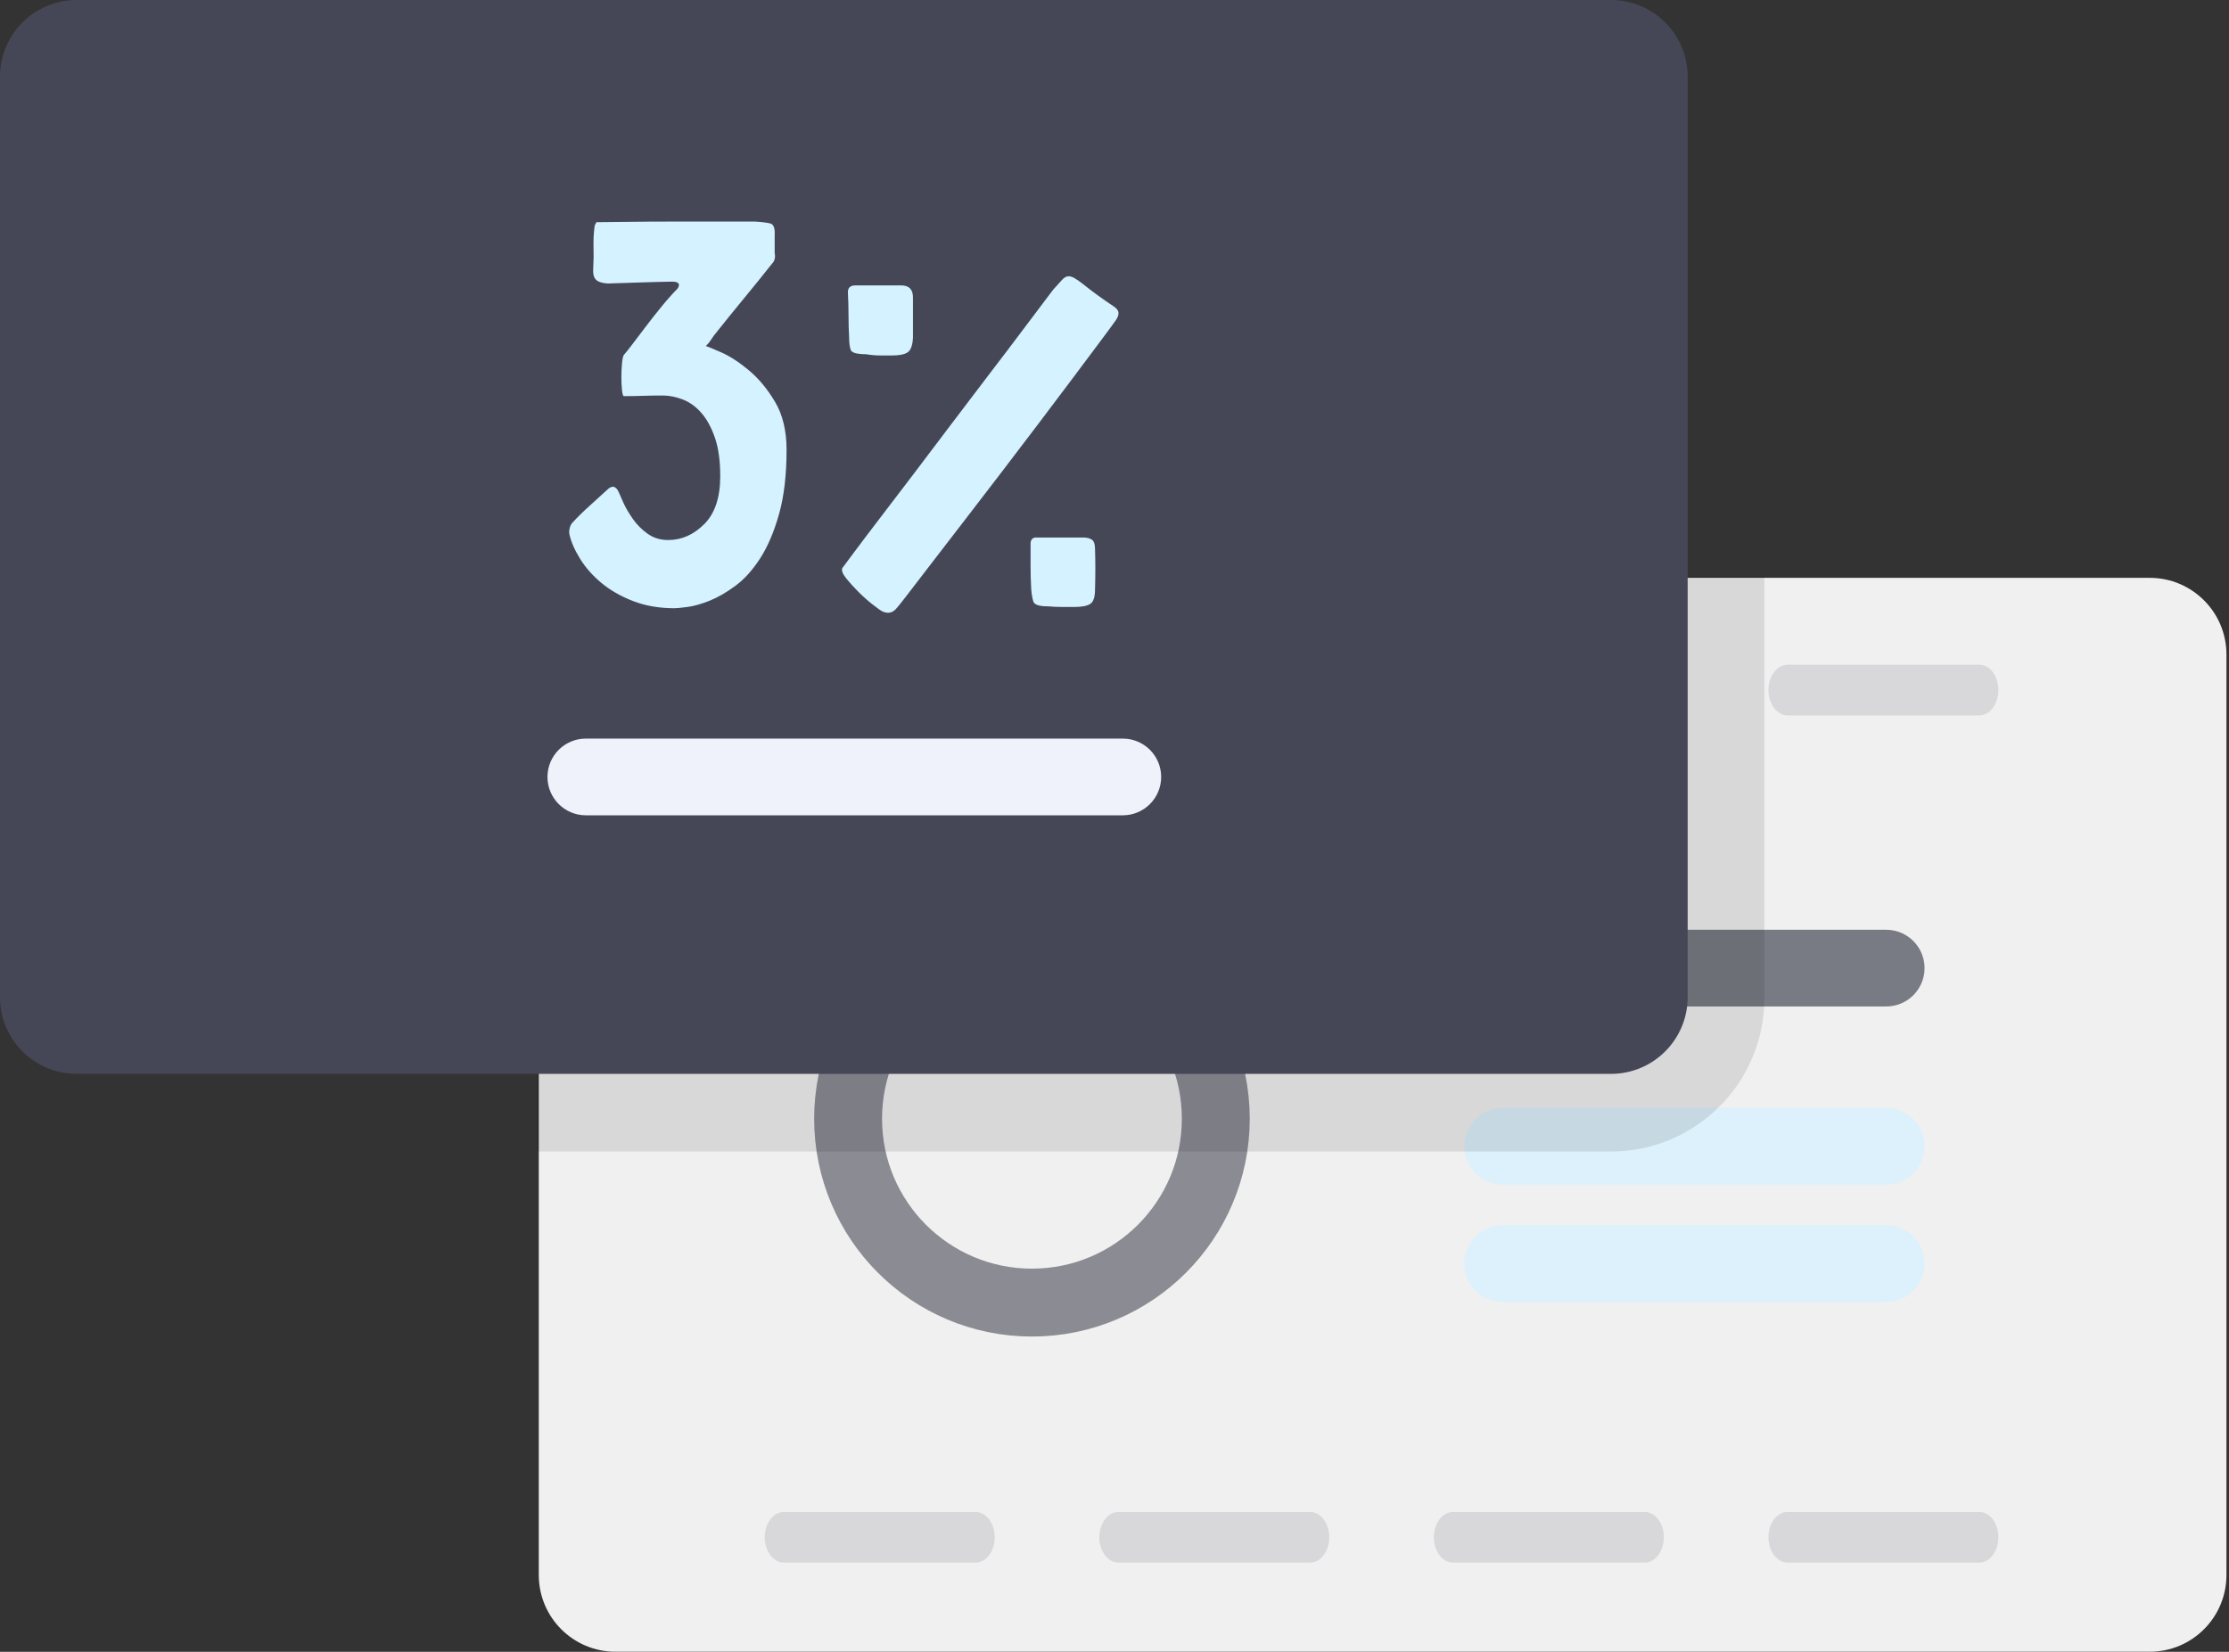 <?xml version="1.0" encoding="UTF-8"?>
<svg width="197px" height="146px" viewBox="0 0 197 146" version="1.1" xmlns="http://www.w3.org/2000/svg" xmlns:xlink="http://www.w3.org/1999/xlink">
    <rect x="0" y="0" width="197" height="146" fill="#333333" stroke="none"/>
    <!-- Generator: Sketch Beta 43.2 (39056) - http://www.bohemiancoding.com/sketch -->
    <title>card</title>
    <desc>Created with Sketch Beta.</desc>
    <defs></defs>
    <g id="Page-1" stroke="none" stroke-width="1" fill="none" fill-rule="evenodd">
        <g id="card">
            <path d="M54.398,145.992 L189.995,145.992 C193.739,145.992 196.775,142.957 196.775,139.212 L196.775,57.854 C196.775,54.109 193.739,51.074 189.995,51.074 L54.398,51.074 C50.653,51.074 47.618,54.109 47.618,57.854 L47.618,139.212 C47.618,142.956 50.653,145.992 54.398,145.992 Z" id="Shape" fill="#F0F0F0" fill-rule="nonzero"></path>
            <g id="Group-17" transform="translate(67.587, 133.637)" fill-rule="nonzero" fill="#787983" opacity="0.2">
                <path d="M107.34,4.478 L90.402,4.478 C89.466,4.478 88.708,3.475 88.708,2.239 L88.708,2.239 C88.708,1.002 89.466,0 90.402,0 L107.34,0 C108.276,0 109.034,1.002 109.034,2.239 L109.034,2.239 C109.034,3.475 108.276,4.478 107.34,4.478 Z" id="Shape-Copy-3"></path>
                <path d="M77.771,4.478 L60.832,4.478 C59.897,4.478 59.138,3.475 59.138,2.239 L59.138,2.239 C59.138,1.002 59.897,0 60.832,0 L77.771,0 C78.707,0 79.465,1.002 79.465,2.239 L79.465,2.239 C79.465,3.475 78.707,4.478 77.771,4.478 Z" id="Shape-Copy-4"></path>
                <path d="M48.202,4.478 L31.263,4.478 C30.328,4.478 29.569,3.475 29.569,2.239 L29.569,2.239 C29.569,1.002 30.328,0 31.263,0 L48.202,0 C49.137,0 49.896,1.002 49.896,2.239 L49.896,2.239 C49.896,3.475 49.137,4.478 48.202,4.478 Z" id="Shape-Copy-5"></path>
                <path d="M18.633,4.478 L1.694,4.478 C0.759,4.478 0,3.475 0,2.239 L0,2.239 C0,1.002 0.759,0 1.694,0 L18.633,0 C19.568,0 20.327,1.002 20.327,2.239 L20.327,2.239 C20.327,3.475 19.568,4.478 18.633,4.478 Z" id="Shape-Copy-6"></path>
            </g>
            <g id="Group-17-Copy" transform="translate(67.587, 58.754)" fill-rule="nonzero" fill="#787983" opacity="0.2">
                <path d="M107.34,4.478 L90.402,4.478 C89.466,4.478 88.708,3.475 88.708,2.239 L88.708,2.239 C88.708,1.002 89.466,0 90.402,0 L107.34,0 C108.276,0 109.034,1.002 109.034,2.239 L109.034,2.239 C109.034,3.475 108.276,4.478 107.34,4.478 Z" id="Shape-Copy-3"></path>
                <path d="M77.771,4.478 L60.832,4.478 C59.897,4.478 59.138,3.475 59.138,2.239 L59.138,2.239 C59.138,1.002 59.897,0 60.832,0 L77.771,0 C78.707,0 79.465,1.002 79.465,2.239 L79.465,2.239 C79.465,3.475 78.707,4.478 77.771,4.478 Z" id="Shape-Copy-4"></path>
                <path d="M48.202,4.478 L31.263,4.478 C30.328,4.478 29.569,3.475 29.569,2.239 L29.569,2.239 C29.569,1.002 30.328,0 31.263,0 L48.202,0 C49.137,0 49.896,1.002 49.896,2.239 L49.896,2.239 C49.896,3.475 49.137,4.478 48.202,4.478 Z" id="Shape-Copy-5"></path>
                <path d="M18.633,4.478 L1.694,4.478 C0.759,4.478 0,3.475 0,2.239 L0,2.239 C0,1.002 0.759,0 1.694,0 L18.633,0 C19.568,0 20.327,1.002 20.327,2.239 L20.327,2.239 C20.327,3.475 19.568,4.478 18.633,4.478 Z" id="Shape-Copy-6"></path>
            </g>
            <g id="Group-19" transform="translate(77.955, 82.179)">
                <circle id="Oval-3" stroke="#464856" stroke-width="6" opacity="0.6" cx="13.249" cy="16.705" r="16.249"></circle>
                <g id="Group-18" transform="translate(51.458, 0)" fill-rule="nonzero" opacity="0.7">
                    <path d="M37.289,32.893 L3.39,32.893 C1.518,32.893 0,31.375 0,29.503 L0,29.503 C0,27.631 1.518,26.113 3.39,26.113 L37.289,26.113 C39.162,26.113 40.68,27.631 40.68,29.503 L40.68,29.503 C40.68,31.376 39.162,32.893 37.289,32.893 Z" id="Shape" fill="#D3F1FF"></path>
                    <path d="M37.289,22.525 L3.39,22.525 C1.518,22.525 0,21.007 0,19.135 L0,19.135 C0,17.263 1.518,15.745 3.39,15.745 L37.289,15.745 C39.162,15.745 40.68,17.263 40.68,19.135 L40.68,19.135 C40.68,21.007 39.162,22.525 37.289,22.525 Z" id="Shape-Copy" fill="#D3F1FF"></path>
                    <path d="M37.289,6.78 L3.39,6.78 C1.518,6.78 0,5.262 0,3.39 L0,3.39 C0,1.518 1.518,0 3.39,0 L37.289,0 C39.162,0 40.68,1.518 40.68,3.39 L40.68,3.39 C40.68,5.263 39.162,6.78 37.289,6.78 Z" id="Shape-Copy-2" fill="#464856"></path>
                </g>
            </g>
            <g id="Group" transform="translate(129.413, 83.715)"></g>
            <g id="Group-20">
                <path d="M54.239,50.929 C50.494,50.929 47.459,53.964 47.459,57.708 L47.459,101.778 L142.377,101.778 C149.866,101.778 155.936,95.707 155.936,88.218 L155.936,50.929 L54.239,50.929 L54.239,50.929 Z" id="Shape" fill="#000000" fill-rule="nonzero" opacity="0.1"></path>
                <path d="M142.377,94.918 L6.78,94.918 C3.035,94.918 0,91.883 0,88.138 L0,6.78 C0,3.035 3.035,0 6.78,0 L142.377,0 C146.121,0 149.157,3.035 149.157,6.78 L149.157,88.138 C149.157,91.882 146.121,94.918 142.377,94.918 Z" id="Shape" fill="#464756" fill-rule="nonzero"></path>
                <path d="M51.776,72.063 L99.235,72.063 C101.107,72.063 102.625,70.545 102.625,68.673 L102.625,68.673 C102.625,66.801 101.107,65.283 99.235,65.283 L51.776,65.283 C49.904,65.283 48.386,66.801 48.386,68.673 L48.386,68.673 C48.386,70.545 49.904,72.063 51.776,72.063 Z" id="Shape" fill="#EFF2FA" fill-rule="nonzero"></path>
                <path d="M55.139,31.363 C55.25,31.253 55.48,30.967 55.83,30.506 C56.181,30.045 56.586,29.511 57.047,28.903 C57.508,28.294 57.987,27.686 58.485,27.078 C58.982,26.469 59.434,25.963 59.839,25.557 C59.876,25.52 59.913,25.465 59.95,25.391 C59.987,25.317 60.005,25.244 60.005,25.17 C60.005,25.096 59.959,25.032 59.867,24.976 C59.775,24.921 59.6,24.893 59.342,24.893 C59.084,24.893 58.66,24.903 58.07,24.921 C57.48,24.94 56.872,24.958 56.245,24.976 C55.618,24.995 55.047,25.013 54.531,25.032 C54.015,25.05 53.738,25.059 53.701,25.059 C53.185,25.022 52.835,24.903 52.651,24.7 C52.466,24.497 52.393,24.156 52.429,23.677 C52.466,23.087 52.476,22.488 52.457,21.88 C52.439,21.271 52.466,20.672 52.54,20.082 C52.54,20.009 52.559,19.935 52.595,19.861 L52.706,19.64 C53.222,19.64 54.125,19.631 55.416,19.612 C56.706,19.594 58.079,19.585 59.535,19.585 L66.696,19.585 C67.323,19.622 67.784,19.677 68.079,19.751 C68.374,19.824 68.503,20.175 68.466,20.801 L68.466,22.35 C68.54,22.755 68.466,23.069 68.245,23.29 C67.397,24.359 66.54,25.419 65.673,26.469 C64.807,27.52 63.95,28.58 63.102,29.649 C62.991,29.797 62.89,29.944 62.798,30.091 C62.706,30.239 62.568,30.405 62.383,30.589 C62.531,30.626 62.982,30.81 63.738,31.142 C64.494,31.474 65.305,31.999 66.171,32.718 C67.037,33.437 67.812,34.368 68.494,35.511 C69.176,36.654 69.517,38.073 69.517,39.769 C69.517,41.981 69.295,43.87 68.853,45.437 C68.411,47.004 67.858,48.303 67.194,49.335 C66.531,50.367 65.802,51.179 65.01,51.768 C64.217,52.358 63.452,52.801 62.715,53.096 C61.978,53.39 61.323,53.575 60.752,53.649 C60.18,53.722 59.803,53.759 59.618,53.759 C58.254,53.759 57.028,53.547 55.941,53.123 C54.853,52.699 53.923,52.165 53.148,51.52 C52.374,50.874 51.747,50.165 51.268,49.391 C50.789,48.616 50.476,47.898 50.328,47.234 C50.291,47.05 50.301,46.856 50.356,46.653 C50.411,46.451 50.494,46.294 50.605,46.183 C51.084,45.667 51.582,45.179 52.098,44.718 C52.614,44.257 53.13,43.787 53.646,43.308 C54.088,42.865 54.439,42.939 54.697,43.529 C54.77,43.713 54.909,44.027 55.111,44.469 C55.314,44.911 55.591,45.381 55.941,45.879 C56.291,46.377 56.724,46.81 57.24,47.179 C57.757,47.547 58.365,47.732 59.065,47.732 C60.245,47.732 61.305,47.262 62.245,46.321 C63.185,45.381 63.655,43.971 63.655,42.091 C63.655,40.727 63.498,39.594 63.185,38.69 C62.872,37.787 62.475,37.059 61.996,36.506 C61.517,35.953 60.973,35.557 60.365,35.317 C59.757,35.078 59.157,34.958 58.568,34.958 C57.978,34.958 57.406,34.967 56.853,34.985 C56.3,35.004 55.729,35.013 55.139,35.013 C55.065,35.013 55.01,34.838 54.973,34.488 C54.936,34.137 54.918,33.75 54.918,33.326 C54.918,32.902 54.936,32.497 54.973,32.11 C55.01,31.723 55.065,31.474 55.139,31.363 Z M74.438,50.22 C74.549,50.073 74.899,49.603 75.489,48.81 C76.079,48.017 76.825,47.031 77.728,45.851 C78.632,44.672 79.636,43.354 80.742,41.898 C81.848,40.441 82.963,38.967 84.088,37.474 C85.212,35.981 86.318,34.525 87.406,33.105 C88.493,31.686 89.452,30.423 90.281,29.317 C91.111,28.211 91.783,27.317 92.3,26.635 L93.074,25.612 C93.405,25.244 93.664,24.958 93.848,24.755 C94.032,24.552 94.207,24.442 94.373,24.423 C94.539,24.405 94.723,24.451 94.926,24.562 C95.129,24.672 95.396,24.857 95.728,25.115 C96.134,25.446 96.567,25.778 97.028,26.11 C97.488,26.442 97.94,26.755 98.382,27.05 C98.677,27.234 98.834,27.428 98.852,27.631 C98.871,27.833 98.788,28.064 98.604,28.322 C98.345,28.691 97.885,29.317 97.221,30.202 C96.557,31.087 95.765,32.147 94.843,33.382 C93.922,34.617 92.908,35.962 91.802,37.418 C90.696,38.875 89.581,40.34 88.456,41.815 C87.332,43.289 86.235,44.718 85.166,46.1 C84.097,47.483 83.138,48.727 82.291,49.833 C81.443,50.939 80.742,51.851 80.189,52.57 C79.636,53.289 79.304,53.704 79.194,53.814 C78.862,54.183 78.457,54.257 77.977,54.036 C77.83,53.962 77.544,53.759 77.12,53.427 C76.696,53.096 76.281,52.727 75.876,52.321 C75.47,51.916 75.111,51.52 74.798,51.132 C74.484,50.745 74.364,50.441 74.438,50.22 Z M79.636,25.225 C80.337,25.225 80.687,25.575 80.687,26.276 L80.687,29.87 C80.65,30.534 80.493,30.958 80.217,31.142 C79.94,31.326 79.489,31.419 78.862,31.419 L77.867,31.419 C77.387,31.419 76.945,31.382 76.54,31.308 C75.728,31.308 75.277,31.179 75.185,30.921 C75.093,30.663 75.046,30.294 75.046,29.815 C75.01,29.151 74.991,28.488 74.991,27.824 C74.991,27.161 74.973,26.497 74.936,25.833 C74.936,25.428 75.157,25.225 75.599,25.225 L79.636,25.225 Z M95.728,47.51 C96.06,47.51 96.318,47.575 96.502,47.704 C96.687,47.833 96.779,48.1 96.779,48.506 C96.816,49.685 96.816,50.884 96.779,52.1 C96.779,52.764 96.64,53.188 96.364,53.372 C96.087,53.556 95.617,53.649 94.954,53.649 L93.958,53.649 C93.479,53.649 93.037,53.63 92.631,53.593 C91.857,53.593 91.424,53.455 91.332,53.178 C91.24,52.902 91.175,52.524 91.138,52.045 C91.101,51.381 91.083,50.718 91.083,50.054 L91.083,48.063 C91.083,47.658 91.286,47.474 91.691,47.51 L95.728,47.51 Z" id="3%" fill="#D4F2FF"></path>
            </g>
        </g>
    </g>
</svg>
